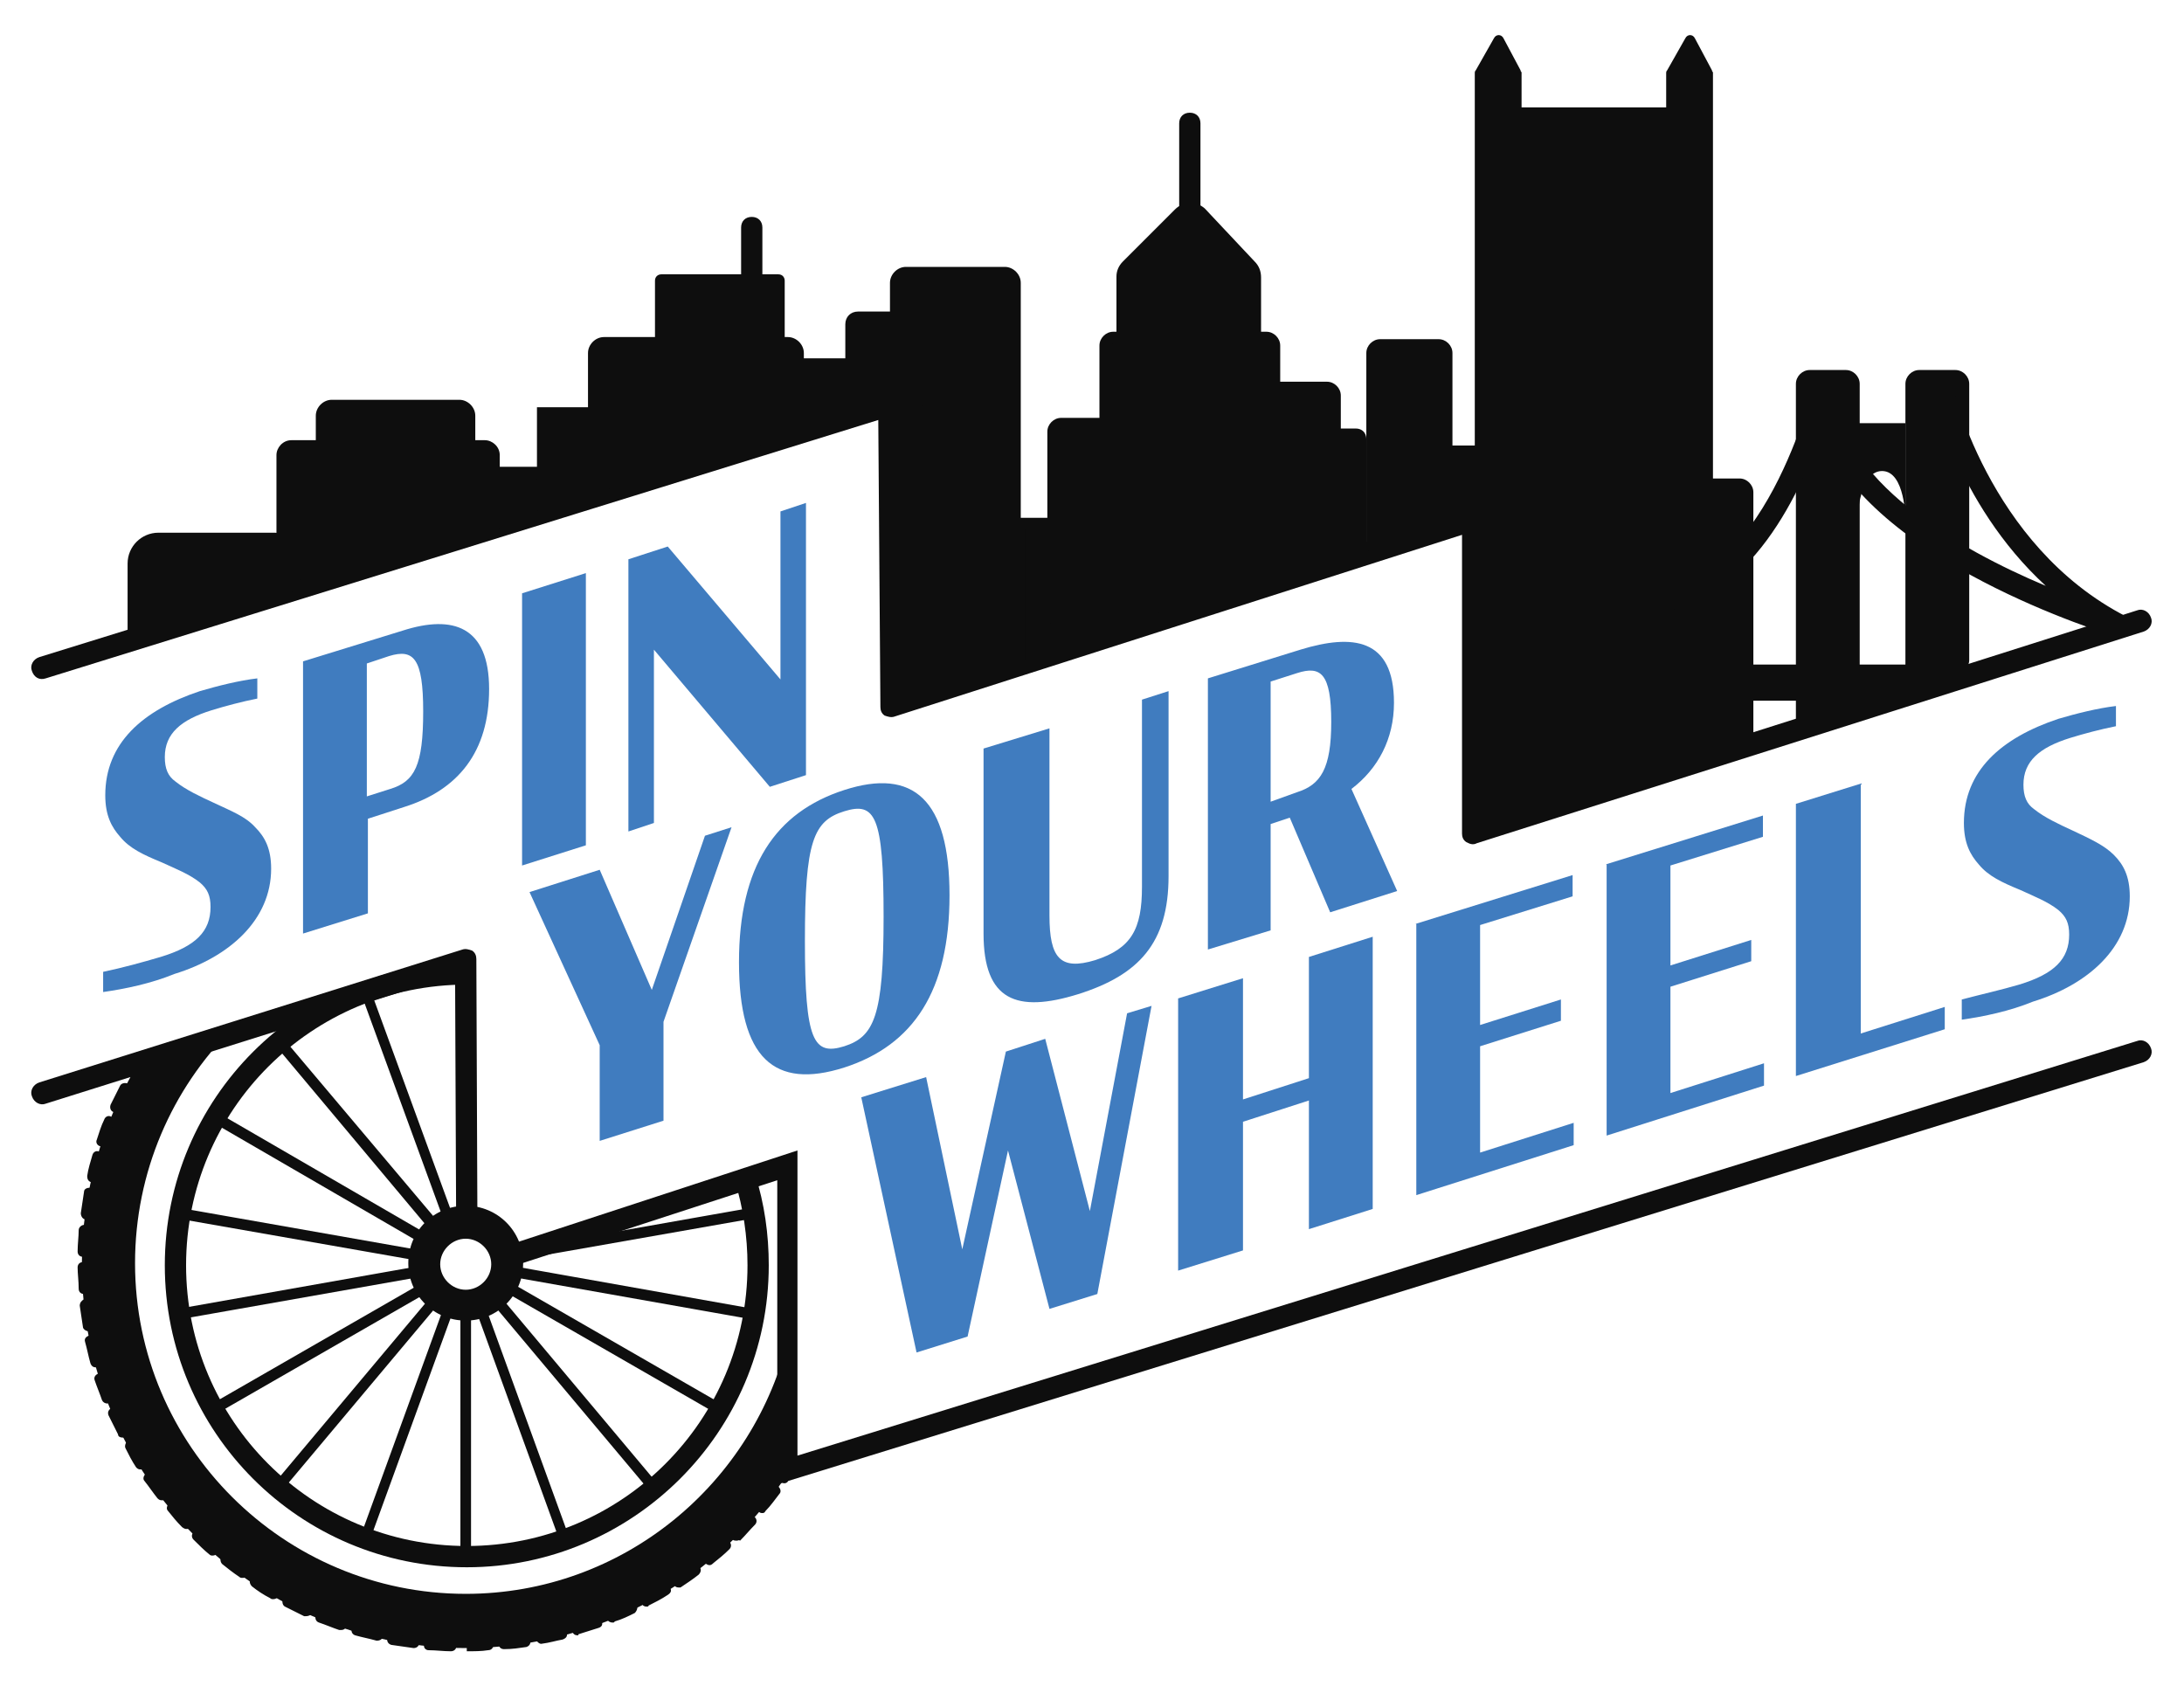 <?xml version="1.0" encoding="utf-8"?>
<!-- Generator: Adobe Illustrator 24.0.1, SVG Export Plug-In . SVG Version: 6.00 Build 0)  -->
<svg version="1.1" id="Layer_1" xmlns="http://www.w3.org/2000/svg" xmlns:xlink="http://www.w3.org/1999/xlink" x="0px" y="0px"
	 viewBox="0 0 205.4 159.9" style="enable-background:new 0 0 205.4 159.9;" xml:space="preserve">
<style type="text/css">
	.st0{fill:#407CBF;}
	.st1{fill:#0E0E0E;stroke:#000000;stroke-width:2;stroke-miterlimit:10;}
	.st2{fill:#0E0E0E;}
</style>
<g>
	<path class="st0" d="M9.7,93.3v-1.9c1.9-0.4,3.7-0.9,5.4-1.4c3.3-1,4.7-2.4,4.7-4.7c0-1.1-0.3-1.7-1-2.3c-1-0.8-2.3-1.3-3.6-1.9
		c-1.7-0.7-3-1.3-3.9-2.4c-0.8-0.9-1.4-2-1.4-3.9c0-4.9,3.5-8,8.9-9.8c1.7-0.5,3.7-1,5.4-1.2v1.9c-1.5,0.3-3,0.7-4.3,1.1
		c-2.9,0.9-4.4,2.2-4.4,4.4c0,1.1,0.3,1.8,1,2.3c1,0.8,2.3,1.4,3.6,2c1.7,0.8,3,1.3,3.9,2.3c0.9,0.9,1.5,2,1.5,3.9
		c0,4.8-3.9,8.3-9.1,9.9C14.2,92.5,11.8,93,9.7,93.3z"/>
	<path class="st0" d="M28.5,62.2l9.4-2.9c4.7-1.5,8.1-0.4,8.1,5.5c0,5.9-2.9,9.5-8,11.1L34.6,77v8.9l-6.1,1.9V62.2z M36.7,74.2
		c2.3-0.7,3.1-2.2,3.1-7.3c0-5-0.9-5.9-3.2-5.2l-2.1,0.7v12.5L36.7,74.2z"/>
	<path class="st0" d="M49.1,55.8l6-1.9v25.6l-6,1.9V55.8z"/>
	<path class="st0" d="M61.5,61.1v16.3l-2.4,0.8V52.6l3.7-1.2l10.6,12.5V48.1l2.4-0.8v25.6L72.4,74L61.5,61.1z"/>
</g>
<g>
	<path class="st0" d="M56.4,98.3l-6.6-14.4l6.6-2.1l4.9,11.3l5-14.5l2.5-0.8l-6.4,18.3v9.3l-6,1.9V98.3z"/>
	<path class="st0" d="M69.5,90.5c0-9,3.4-14.1,9.9-16.2c6.5-2.1,9.9,0.9,9.9,9.9c0,9-3.4,14.1-9.9,16.2
		C72.8,102.5,69.5,99.5,69.5,90.5z M83.1,86.2c0-9.5-0.8-10.8-3.7-9.9c-2.9,0.9-3.7,2.8-3.7,12.2c0,9.4,0.8,10.8,3.7,9.9
		C82.2,97.5,83.1,95.6,83.1,86.2z"/>
	<path class="st0" d="M92.5,87.8V70.4l6.2-1.9v17.6c0,4,1,5.2,4.3,4.2c3.4-1.1,4.4-2.9,4.4-6.9V65.8l2.5-0.8v17.4
		c0,6.3-2.8,9.3-8.5,11.1C95.6,95.3,92.5,94.1,92.5,87.8z"/>
	<path class="st0" d="M121.3,76.9l-1.8,0.6v10l-5.9,1.8V63.8l8.7-2.7c4.9-1.5,8.8-1.1,8.8,5c0,3.4-1.5,6.2-4,8.1l4.3,9.6l-6.3,2
		L121.3,76.9z M122,74.5c2.2-0.7,3.2-2.2,3.2-6.6c0-4.6-1-5.3-3.2-4.6l-2.5,0.8v11.3L122,74.5z"/>
</g>
<g>
	<path class="st0" d="M94.8,108.2L91,125.7l-4.8,1.5L81,103.2l6.1-1.9l3.4,16.2l4.1-18.6l3.7-1.2l4.2,16.2l3.5-18.6l2.3-0.7
		l-5.1,27.1l-4.5,1.4L94.8,108.2z"/>
	<path class="st0" d="M123.1,103.5l-6.2,2v12.1l-6.1,1.9V93.9l6.1-1.9v11.4l6.2-2V90l6-1.9v25.6l-6,1.9V103.5z"/>
	<path class="st0" d="M133.1,86.9l14.8-4.6v2l-8.7,2.7v9.4l7.6-2.4v2l-7.6,2.4v10l8.8-2.8v2.1l-14.8,4.7V86.9z"/>
	<path class="st0" d="M151,81.3l14.8-4.6v2l-8.7,2.7v9.4l7.6-2.4v2l-7.6,2.4v10l8.8-2.8v2.1l-14.8,4.7V81.3z"/>
	<path class="st0" d="M168.9,75.6l6.1-1.9v23.5l7.9-2.5v2.1l-14,4.4V75.6z"/>
	<path class="st0" d="M184.5,95.9V94c1.9-0.5,3.7-0.9,5.4-1.4c3.3-1,4.7-2.4,4.7-4.7c0-1.1-0.3-1.7-1-2.3c-1-0.8-2.3-1.3-3.6-1.9
		c-1.7-0.7-3-1.3-3.9-2.4c-0.8-0.9-1.4-2-1.4-3.9c0-4.9,3.5-8,8.9-9.8c1.7-0.5,3.7-1,5.4-1.2v1.9c-1.5,0.3-3,0.7-4.3,1.1
		c-2.9,0.9-4.4,2.2-4.4,4.4c0,1.1,0.3,1.8,1,2.3c1,0.8,2.3,1.4,3.6,2c1.7,0.8,3,1.4,3.9,2.3c0.9,0.9,1.5,2,1.5,3.9
		c0,4.8-3.9,8.3-9.1,9.9C189,95.1,186.6,95.6,184.5,95.9z"/>
</g>
<g>
	<g>
		<g>
			<path class="st1" d="M154.3,51.4"/>
		</g>
	</g>
	<g>
		<g>
			<path class="st2" d="M138.5,79.4c-0.2,0-0.4-0.1-0.6-0.2c-0.3-0.2-0.4-0.5-0.4-0.8V50.3L84.1,67.4c-0.3,0.1-0.6,0-0.9-0.1
				c-0.3-0.2-0.4-0.5-0.4-0.8l-0.2-27L4.3,63.8C3.7,64,3.2,63.7,3,63.1c-0.2-0.5,0.1-1.1,0.7-1.3l79.7-24.7c0.3-0.1,0.6,0,0.9,0.1
				s0.4,0.5,0.4,0.8l0.2,27l53.4-17.2c0.3-0.1,0.6,0,0.9,0.1c0.3,0.2,0.4,0.5,0.4,0.8v28.2l61.4-19.5c0.5-0.2,1.1,0.1,1.3,0.7
				c0.2,0.5-0.1,1.1-0.7,1.3l-62.7,19.9C138.7,79.4,138.6,79.4,138.5,79.4z"/>
		</g>
	</g>
	<g>
		<g>
			<path class="st2" d="M25.8,56l-10.9,3c-1.3,0-2.4,1.9-2.4,0.6V53c0-1.3,1.1-2.4,2.4-2.4h10.9c1.3,0,2.4,1.1,2.4,2.4v0.6
				C28.2,54.9,27.1,56,25.8,56z"/>
		</g>
		<g>
			<path class="st2" d="M12.7,60.6c-0.1,0-0.2,0-0.3-0.1C12,60.3,12,59.8,12,59.6V53c0-1.6,1.3-2.9,2.9-2.9h10.9
				c1.6,0,2.9,1.3,2.9,2.9v0.6c0,1.6-1.3,2.9-2.8,2.9l-11,3c-0.4,0-0.9,0.3-1.3,0.6C13.3,60.4,13,60.6,12.7,60.6z M14.9,51.1
				c-1,0-1.9,0.9-1.9,1.9v6.3c0,0,0,0,0,0c0.5-0.3,1.1-0.8,1.8-0.8l11-3c1,0,1.9-0.9,1.9-1.9V53c0-1-0.9-1.9-1.9-1.9H14.9z"/>
		</g>
	</g>
	<g>
		<g>
			<path class="st2" d="M45.5,50.2l-18.2,5c-0.5,0-0.9-0.4-0.9-0.9V42.8c0-0.5,0.4-0.9,0.9-0.9h18.2c0.5,0,0.9,0.4,0.9,0.9v6.6
				C46.4,49.9,46,50.2,45.5,50.2z"/>
		</g>
		<g>
			<path class="st2" d="M27.4,55.7L27.4,55.7c-0.8,0-1.4-0.6-1.4-1.4V42.8c0-0.7,0.6-1.4,1.4-1.4h18.2c0.7,0,1.4,0.6,1.4,1.4v6.6
				c0,0.7-0.6,1.3-1.3,1.4L27.4,55.7z M27.3,42.5c-0.2,0-0.4,0.2-0.4,0.4v11.6c0,0.2,0.1,0.3,0.3,0.3l18.3-5c0.2,0,0.4-0.2,0.4-0.4
				v-6.6c0-0.2-0.2-0.4-0.4-0.4H27.3z"/>
		</g>
	</g>
	<g>
		<g>
			<path class="st2" d="M43.2,42.8h-12c-0.5,0-1-0.4-1-1v-2.7c0-0.5,0.4-1,1-1h12c0.5,0,1,0.4,1,1v2.7
				C44.1,42.3,43.7,42.8,43.2,42.8z"/>
		</g>
		<g>
			<path class="st2" d="M43.2,43.3h-12c-0.8,0-1.5-0.7-1.5-1.5v-2.7c0-0.8,0.7-1.5,1.5-1.5h12c0.8,0,1.5,0.7,1.5,1.5v2.7
				C44.6,42.6,44,43.3,43.2,43.3z M31.2,38.6c-0.3,0-0.5,0.2-0.5,0.5v2.7c0,0.3,0.2,0.5,0.5,0.5h12c0.3,0,0.5-0.2,0.5-0.5v-2.7
				c0-0.3-0.2-0.5-0.5-0.5H31.2z"/>
		</g>
	</g>
	<g>
		<g>
			<polygon class="st2" points="55.2,46.6 45,48.6 45,44.4 55.2,44.4 			"/>
		</g>
		<g>
			<path class="st2" d="M44.5,49.2v-5.3h11.2V47L44.5,49.2z M45.5,44.9V48l9.2-1.8v-1.3H45.5z M55.2,46.6L55.2,46.6L55.2,46.6z"/>
		</g>
	</g>
	<g>
		<g>
			<path class="st2" d="M74.1,41.5l-17.3,5c-0.5,0-1-0.4-1-1V33.2c0-0.5,0.4-1,1-1h17.3c0.5,0,1,0.4,1,1v7.3
				C75.1,41.1,74.7,41.5,74.1,41.5z"/>
		</g>
		<g>
			<path class="st2" d="M56.9,47L56.9,47c-0.9,0-1.6-0.7-1.6-1.5V33.2c0-0.8,0.7-1.5,1.5-1.5h17.3c0.8,0,1.5,0.7,1.5,1.5v7.3
				c0,0.8-0.6,1.4-1.4,1.5L56.9,47z M56.9,32.8c-0.3,0-0.5,0.2-0.5,0.5v12.3c0,0.2,0.2,0.5,0.4,0.5l17.3-5c0.3,0,0.5-0.2,0.5-0.5
				v-7.3c0-0.3-0.2-0.5-0.5-0.5H56.9z"/>
		</g>
	</g>
	<g>
		<g>
			<path class="st2" d="M73.2,32h-11c-0.1,0-0.1-0.1-0.1-0.1v-5.5c0-0.1,0.1-0.1,0.1-0.1h11c0.1,0,0.1,0.1,0.1,0.1v5.5
				C73.3,32,73.3,32,73.2,32z"/>
		</g>
		<g>
			<path class="st2" d="M73.2,32.5h-11c-0.4,0-0.6-0.3-0.6-0.6v-5.5c0-0.4,0.3-0.6,0.6-0.6h11c0.4,0,0.6,0.3,0.6,0.6v5.5
				C73.8,32.2,73.6,32.5,73.2,32.5z M62.6,31.5h10.3v-4.8H62.6V31.5z"/>
		</g>
	</g>
	<g>
		<g>
			<path class="st2" d="M70.7,27.5c-0.6,0-1-0.4-1-1v-5.1c0-0.6,0.4-1,1-1s1,0.4,1,1v5.1C71.7,27.1,71.2,27.5,70.7,27.5z"/>
		</g>
	</g>
	<g>
		<g>
			<rect x="51" y="38.9" class="st2" width="6.6" height="5.8"/>
		</g>
		<g>
			<path class="st2" d="M58.1,45.1h-7.6v-6.8h7.6V45.1z M51.5,44.1h5.6v-4.8h-5.6V44.1z"/>
		</g>
	</g>
	<g>
		<g>
			<path class="st2" d="M94.8,61.5L85.5,65c-0.6,0.2-1.3-0.2-1.3-0.9V26.6c0-0.5,0.4-1,1-1h9.3c0.5,0,1,0.4,1,1v34
				C95.4,61,95.2,61.3,94.8,61.5z"/>
		</g>
		<g>
			<path class="st2" d="M85.1,65.5c-0.3,0-0.6-0.1-0.8-0.3c-0.4-0.3-0.6-0.7-0.6-1.2V26.6c0-0.8,0.7-1.5,1.5-1.5h9.3
				c0.8,0,1.5,0.7,1.5,1.5v34c0,0.6-0.4,1.2-0.9,1.4l-9.3,3.5C85.5,65.5,85.3,65.5,85.1,65.5z M85.1,26.1c-0.3,0-0.5,0.2-0.5,0.5
				v37.5c0,0.2,0.1,0.3,0.2,0.4c0.1,0.1,0.3,0.1,0.4,0.1l9.3-3.5c0.2-0.1,0.3-0.2,0.3-0.4v-34c0-0.3-0.2-0.5-0.5-0.5H85.1z"/>
		</g>
	</g>
	<g>
		<g>
			<rect x="75.3" y="34.2" class="st2" width="6.4" height="4.9"/>
		</g>
		<g>
			<path class="st2" d="M82.3,39.6h-7.4v-5.9h7.4V39.6z M75.8,38.6h5.4v-3.9h-5.4V38.6z"/>
		</g>
	</g>
	<g>
		<g>
			<path class="st2" d="M86.6,38.7h-5.9c-0.4,0-0.7-0.3-0.7-0.7v-7.5c0-0.4,0.3-0.7,0.7-0.7h5.9c0.4,0,0.7,0.3,0.7,0.7V38
				C87.3,38.4,87,38.7,86.6,38.7z"/>
		</g>
		<g>
			<path class="st2" d="M86.6,39.2h-5.9c-0.7,0-1.2-0.5-1.2-1.2v-7.5c0-0.7,0.5-1.2,1.2-1.2h5.9c0.7,0,1.2,0.5,1.2,1.2V38
				C87.8,38.6,87.2,39.2,86.6,39.2z M80.7,30.3c-0.1,0-0.2,0.1-0.2,0.2V38c0,0.1,0.1,0.2,0.2,0.2h5.9c0.1,0,0.2-0.1,0.2-0.2v-7.5
				c0-0.1-0.1-0.2-0.2-0.2H80.7z"/>
		</g>
	</g>
	<g>
		<g>
			<polygon class="st2" points="105.2,58.6 95.9,62.8 95.9,49.2 105.2,49.2 			"/>
		</g>
		<g>
			<path class="st2" d="M95.4,63.6V48.7h10.3v10.2L95.4,63.6z M96.4,49.7V62l8.3-3.7v-8.6H96.4z M105.2,58.6L105.2,58.6L105.2,58.6z
				"/>
		</g>
	</g>
	<g>
		<g>
			<path class="st2" d="M119.3,54.3l-14.4,4c-0.5,0.1-1-0.2-1-0.7v-25c0-0.4,0.3-0.8,0.8-0.8h14.4c0.4,0,0.8,0.3,0.8,0.8v21
				C119.9,53.9,119.7,54.2,119.3,54.3z"/>
		</g>
		<g>
			<path class="st2" d="M104.7,58.8c-0.3,0-0.5-0.1-0.8-0.3c-0.3-0.2-0.5-0.6-0.5-1v-25c0-0.7,0.6-1.3,1.3-1.3h14.4
				c0.7,0,1.3,0.6,1.3,1.3v21c0,0.6-0.4,1.1-0.9,1.2l-14.4,4C104.9,58.8,104.8,58.8,104.7,58.8z M104.7,32.3c-0.1,0-0.3,0.1-0.3,0.3
				v25c0,0.1,0.1,0.2,0.1,0.2c0,0,0.1,0.1,0.2,0l14.4-4c0.1,0,0.2-0.1,0.2-0.3v-21c0-0.1-0.1-0.3-0.3-0.3H104.7z"/>
		</g>
	</g>
	<g>
		<g>
			<path class="st2" d="M116.7,36.5h-9.7c-0.8,0-1.5-0.7-1.5-1.5V26c0-0.4,0.2-0.8,0.4-1.1L111,20c0.6-0.6,1.5-0.6,2.1,0l4.7,5
				c0.3,0.3,0.5,0.7,0.5,1.1V35C118.2,35.8,117.6,36.5,116.7,36.5z"/>
		</g>
		<g>
			<path class="st2" d="M116.7,37h-9.7c-1.1,0-2-0.9-2-2V26c0-0.5,0.2-1,0.6-1.4l4.9-4.9c0.8-0.8,2-0.8,2.8-0.1l4.7,5
				c0.4,0.4,0.6,0.9,0.6,1.5V35C118.7,36.1,117.8,37,116.7,37z M112,20.1c-0.3,0-0.5,0.1-0.7,0.3l-4.9,4.9c-0.2,0.2-0.3,0.4-0.3,0.7
				V35c0,0.6,0.5,1,1,1h9.7c0.6,0,1-0.5,1-1v-8.9c0-0.3-0.1-0.6-0.3-0.7l-4.7-5C112.5,20.2,112.3,20.1,112,20.1z"/>
		</g>
	</g>
	<g>
		<g>
			<path class="st2" d="M104.8,58.6h-5c-0.5,0-0.8-0.4-0.8-0.8V40.6c0-0.5,0.4-0.8,0.8-0.8h5c0.5,0,0.8,0.4,0.8,0.8v17.2
				C105.6,58.2,105.3,58.6,104.8,58.6z"/>
		</g>
		<g>
			<path class="st2" d="M104.8,59.1h-5c-0.7,0-1.3-0.6-1.3-1.3V40.6c0-0.7,0.6-1.3,1.3-1.3h5c0.7,0,1.3,0.6,1.3,1.3v17.2
				C106.1,58.5,105.5,59.1,104.8,59.1z M99.8,40.3c-0.2,0-0.3,0.1-0.3,0.3v17.2c0,0.2,0.1,0.3,0.3,0.3h5c0.2,0,0.3-0.1,0.3-0.3V40.6
				c0-0.2-0.1-0.3-0.3-0.3H99.8z"/>
		</g>
	</g>
	<g>
		<g>
			<path class="st2" d="M111.9,27.8c-0.6,0-1-0.4-1-1V11.6c0-0.6,0.4-1,1-1s1,0.4,1,1v15.3C112.9,27.4,112.5,27.8,111.9,27.8z"/>
		</g>
	</g>
	<g>
		<g>
			<path class="st2" d="M142.4,77.2h-3.2c-0.3,0-0.5-0.2-0.5-0.5V6.9c0-0.1,0-0.2,0.1-0.3l1.7-3c0.2-0.4,0.7-0.4,0.9,0l1.6,3
				c0,0.1,0.1,0.2,0.1,0.2v69.7C142.9,76.9,142.7,77.2,142.4,77.2z"/>
		</g>
	</g>
	<g>
		<g>
			<path class="st2" d="M160.4,72.2h-3.2c-0.3,0-0.5-0.2-0.5-0.5V6.9c0-0.1,0-0.2,0.1-0.3l1.7-3c0.2-0.4,0.7-0.4,0.9,0l1.6,3
				c0,0.1,0.1,0.2,0.1,0.2v64.7C160.9,71.9,160.7,72.2,160.4,72.2z"/>
		</g>
	</g>
	<g>
		<g>
			<path class="st2" d="M125.1,52.8l-5,1.3c-0.8,0.2-1.6-0.4-1.6-1.3V37.2c0-0.7,0.6-1.3,1.3-1.3h5c0.7,0,1.3,0.6,1.3,1.3v14.4
				C126.1,52.2,125.7,52.7,125.1,52.8z"/>
		</g>
	</g>
	<g>
		<g>
			<path class="st2" d="M127.5,52.1H125c-0.6,0-1-0.4-1-1v-9.8c0-0.6,0.4-1,1-1h2.5c0.6,0,1,0.4,1,1V51
				C128.5,51.6,128.1,52.1,127.5,52.1z"/>
		</g>
	</g>
	<g>
		<g>
			<polygon class="st2" points="157.1,72.2 142.8,76.1 142.8,10.1 157.1,10.1 			"/>
		</g>
	</g>
	<g>
		<g>
			<path class="st2" d="M135.3,50.1l-5.5,2.3c-0.7,0-1.3-0.6-1.3-1.3V33.2c0-0.7,0.6-1.3,1.3-1.3h5.5c0.7,0,1.3,0.6,1.3,1.3v15.6
				C136.6,49.5,136,50.1,135.3,50.1z"/>
		</g>
	</g>
	<g>
		<g>
			<rect x="135.5" y="41.9" class="st2" width="5.2" height="7"/>
		</g>
	</g>
	<g>
		<g>
			<path class="st2" d="M173.6,68h-3.4c-0.7,0-1.3,0.9-1.3,0.2V36.1c0-0.7,0.6-1.3,1.3-1.3h3.4c0.7,0,1.3,0.6,1.3,1.3v30.6
				C174.9,67.4,174.3,68,173.6,68z"/>
		</g>
	</g>
	<g>
		<g>
			<path class="st2" d="M184.3,63.3l-3.4,1.1c-0.8,0.3-1.7,1.7-1.7,0.8V36.1c0-0.7,0.6-1.3,1.3-1.3h3.4c0.7,0,1.3,0.6,1.3,1.3v26
				C185.2,62.6,184.8,63.1,184.3,63.3z"/>
		</g>
	</g>
	<g>
		<g>
			<path class="st2" d="M174.7,48.6c0,0,0.2-4.3,2.3-4.3c2.2,0,2.2,4.6,2.2,4.6v-9.1h-4.8v8.5"/>
		</g>
	</g>
	<g>
		<g>
			<path class="st2" d="M199.4,59.9c-0.1,0-0.2,0-0.3,0c-1-0.3-23.3-7.1-27.8-19.3c-2.1,6.2-7.3,17.1-17,17.1v-2
				c11.7,0,16.2-19.4,16.3-19.6c0.1-0.5,0.6-0.8,1.1-0.8c0.5,0.1,0.9,0.5,0.9,1c0,8.8,11.7,15.4,19.8,18.8
				c-8.5-7.8-10.8-18.5-10.9-19l2-0.4c0,0.2,3.4,15.6,16.5,22.3c0.5,0.2,0.7,0.8,0.5,1.3C200.2,59.6,199.8,59.9,199.4,59.9z"/>
		</g>
	</g>
	<g>
		<g>
			<rect x="158.3" y="62.5" class="st2" width="22.6" height="3.4"/>
		</g>
	</g>
	<g>
		<g>
			<path class="st2" d="M163.6,71.1h-4c-0.7,0-1.3-0.6-1.3-1.3V46.3c0-0.7,0.6-1.3,1.3-1.3h4c0.7,0,1.3,0.6,1.3,1.3v23.5
				C164.9,70.5,164.3,71.1,163.6,71.1z"/>
		</g>
	</g>
</g>
<g>
	<g>
		<g>
			<path class="st2" d="M73.1,139.6V111l-25.2,8.2c-0.5,0.2-1.1-0.1-1.3-0.6c-0.2-0.5,0.1-1.1,0.6-1.3l27.8-9.1v28.7L201,97.9
				c0.5-0.2,1.1,0.1,1.3,0.7c0.2,0.5-0.1,1.1-0.7,1.3L73.1,139.6z"/>
		</g>
	</g>
	<g>
		<g>
			<path class="st2" d="M43.9,116.1c-0.5,0-1-0.4-1-1l-0.1-23.4L4.3,103.8c-0.5,0.2-1.1-0.1-1.3-0.7c-0.2-0.5,0.1-1.1,0.7-1.3
				l39.8-12.5c0.3-0.1,0.6,0,0.9,0.1c0.3,0.2,0.4,0.5,0.4,0.8l0.1,24.8C44.9,115.7,44.5,116.1,43.9,116.1
				C43.9,116.1,43.9,116.1,43.9,116.1z"/>
		</g>
	</g>
	<g>
		<g>
			<g>
				<path class="st2" d="M74.2,138.4c-6.4,10-17.7,16.6-30.4,16.6c-19.9,0-36.1-16.2-36.1-36.1c0-6.8,1.9-13.2,5.2-18.7l8.9-3.4
					c-5.6,5.6-9.1,13.4-9.1,22c0,17.2,14,31.1,31.1,31.1c14.8,0,27.2-10.4,30.4-24.3"/>
			</g>
		</g>
	</g>
	<g>
		<g>
			<g>
				<path class="st2" d="M43.8,123.7c-2.7,0-4.9-2.2-4.9-4.9s2.2-4.9,4.9-4.9s4.9,2.2,4.9,4.9S46.5,123.7,43.8,123.7z M43.8,116
					c-1.6,0-2.9,1.3-2.9,2.9s1.3,2.9,2.9,2.9s2.9-1.3,2.9-2.9S45.4,116,43.8,116z"/>
			</g>
			<g>
				<path class="st2" d="M43.8,124.2c-3,0-5.4-2.4-5.4-5.4s2.4-5.4,5.4-5.4s5.4,2.4,5.4,5.4S46.8,124.2,43.8,124.2z M43.8,114.5
					c-2.4,0-4.4,2-4.4,4.4s2,4.4,4.4,4.4s4.4-2,4.4-4.4S46.2,114.5,43.8,114.5z M43.8,122.2c-1.9,0-3.4-1.5-3.4-3.4s1.5-3.4,3.4-3.4
					s3.4,1.5,3.4,3.4S45.7,122.2,43.8,122.2z M43.8,116.5c-1.3,0-2.4,1.1-2.4,2.4s1.1,2.4,2.4,2.4s2.4-1.1,2.4-2.4
					S45.1,116.5,43.8,116.5z"/>
			</g>
		</g>
	</g>
	<g>
		<g>
			<path class="st2" d="M48.9,146"/>
		</g>
	</g>
	<g>
		<g>
			<path class="st2" d="M43.9,147.4c-15.7,0-28.4-12.7-28.4-28.4s12.7-28.4,28.4-28.4v2c-14.6,0-26.4,11.8-26.4,26.4
				c0,14.6,11.8,26.4,26.4,26.4c14.6,0,26.4-11.8,26.4-26.4c0-2.7-0.4-5.4-1.2-8l1.9-0.6c0.9,2.8,1.3,5.7,1.3,8.6
				C72.3,134.7,59.5,147.4,43.9,147.4z"/>
		</g>
	</g>
	<g>
		<g>
			<path class="st2" d="M47.5,118.7c-0.2,0-0.4-0.2-0.5-0.4c0-0.3,0.1-0.5,0.4-0.6l23.2-4.1c0.3-0.1,0.5,0.1,0.6,0.4
				c0,0.3-0.1,0.5-0.4,0.6L47.5,118.7C47.6,118.7,47.6,118.7,47.5,118.7z"/>
		</g>
	</g>
	<g>
		<g>
			<path class="st2" d="M16.8,124.1c-0.2,0-0.4-0.2-0.5-0.4c0-0.3,0.1-0.5,0.4-0.6l23.7-4.2c0.3-0.1,0.5,0.1,0.6,0.4
				c0,0.3-0.1,0.5-0.4,0.6L16.8,124.1C16.8,124.1,16.8,124.1,16.8,124.1z"/>
		</g>
	</g>
	<g>
		<g>
			<path class="st2" d="M20,133c-0.2,0-0.3-0.1-0.4-0.2c-0.1-0.2-0.1-0.5,0.2-0.7l20-11.5c0.2-0.1,0.5-0.1,0.7,0.2
				c0.1,0.2,0.1,0.5-0.2,0.7l-20,11.5C20.2,133,20.1,133,20,133z"/>
		</g>
	</g>
	<g>
		<g>
			<path class="st2" d="M26.2,140.3c-0.1,0-0.2,0-0.3-0.1c-0.2-0.2-0.2-0.5-0.1-0.7l15.1-18c0.2-0.2,0.5-0.2,0.7-0.1
				c0.2,0.2,0.2,0.5,0.1,0.7l-15.1,18C26.4,140.3,26.3,140.3,26.2,140.3z"/>
		</g>
	</g>
	<g>
		<g>
			<path class="st2" d="M34.4,145.1c-0.1,0-0.1,0-0.2,0c-0.3-0.1-0.4-0.4-0.3-0.6l8-22c0.1-0.3,0.4-0.4,0.6-0.3
				c0.3,0.1,0.4,0.4,0.3,0.6l-8,22C34.8,145,34.6,145.1,34.4,145.1z"/>
		</g>
	</g>
	<g>
		<g>
			<path class="st2" d="M43.8,115c-0.3,0-0.5-0.2-0.5-0.5V91.4c0-0.3,0.2-0.5,0.5-0.5s0.5,0.2,0.5,0.5v23.1
				C44.3,114.8,44.1,115,43.8,115z"/>
		</g>
	</g>
	<g>
		<g>
			<path class="st2" d="M43.8,146.7c-0.3,0-0.5-0.2-0.5-0.5v-23.1c0-0.3,0.2-0.5,0.5-0.5s0.5,0.2,0.5,0.5v23.1
				C44.3,146.5,44.1,146.7,43.8,146.7z"/>
		</g>
	</g>
	<g>
		<g>
			<path class="st2" d="M42.4,115.5c-0.2,0-0.4-0.1-0.5-0.3l-8-21.9c-0.1-0.3,0-0.5,0.3-0.6c0.3-0.1,0.5,0,0.6,0.3l8,21.9
				c0.1,0.3,0,0.5-0.3,0.6C42.5,115.5,42.4,115.5,42.4,115.5z"/>
		</g>
	</g>
	<g>
		<g>
			<path class="st2" d="M53.1,145.1c-0.2,0-0.4-0.1-0.5-0.3l-8.1-22.3c-0.1-0.3,0-0.5,0.3-0.6c0.3-0.1,0.5,0,0.6,0.3l8.1,22.3
				c0.1,0.3,0,0.5-0.3,0.6C53.3,145.1,53.2,145.1,53.1,145.1z"/>
		</g>
	</g>
	<g>
		<g>
			<path class="st2" d="M41.2,116.3c-0.1,0-0.3-0.1-0.4-0.2L25.8,98.2c-0.2-0.2-0.1-0.5,0.1-0.7c0.2-0.2,0.5-0.1,0.7,0.1l15.1,17.9
				c0.2,0.2,0.1,0.5-0.1,0.7C41.4,116.2,41.3,116.3,41.2,116.3z"/>
		</g>
	</g>
	<g>
		<g>
			<path class="st2" d="M61.4,140.3c-0.1,0-0.3-0.1-0.4-0.2l-15.1-18c-0.2-0.2-0.1-0.5,0.1-0.7c0.2-0.2,0.5-0.2,0.7,0.1l15.1,18
				c0.2,0.2,0.1,0.5-0.1,0.7C61.6,140.3,61.5,140.3,61.4,140.3z"/>
		</g>
	</g>
	<g>
		<g>
			<path class="st2" d="M40.1,117.2c-0.1,0-0.2,0-0.2-0.1l-20-11.6c-0.2-0.1-0.3-0.4-0.2-0.7c0.1-0.2,0.4-0.3,0.7-0.2l20,11.6
				c0.2,0.1,0.3,0.4,0.2,0.7C40.4,117.1,40.2,117.2,40.1,117.2z"/>
		</g>
	</g>
	<g>
		<g>
			<path class="st2" d="M67.5,133c-0.1,0-0.2,0-0.2-0.1l-20.5-11.8c-0.2-0.1-0.3-0.4-0.2-0.7s0.4-0.3,0.7-0.2l20.5,11.8
				c0.2,0.1,0.3,0.4,0.2,0.7C67.8,132.9,67.7,133,67.5,133z"/>
		</g>
	</g>
	<g>
		<g>
			<path class="st2" d="M39.5,118.6C39.5,118.6,39.4,118.6,39.5,118.6l-22.8-4c-0.3,0-0.5-0.3-0.4-0.6c0-0.3,0.3-0.5,0.6-0.4l22.7,4
				c0.3,0,0.5,0.3,0.4,0.6C39.9,118.4,39.7,118.6,39.5,118.6z"/>
		</g>
	</g>
	<g>
		<g>
			<path class="st2" d="M70.8,124.1C70.7,124.1,70.7,124.1,70.8,124.1l-22.6-4c-0.3,0-0.5-0.3-0.4-0.6c0-0.3,0.3-0.5,0.6-0.4l22.5,4
				c0.3,0,0.5,0.3,0.4,0.6C71.2,123.9,71,124.1,70.8,124.1z"/>
		</g>
	</g>
	<g>
		<g>
			<g>
				<path class="st2" d="M73.8,139.5c-0.1,0-0.2,0-0.3-0.1c-0.2-0.2-0.3-0.5-0.1-0.7c0.2-0.3,0.4-0.5,0.5-0.8
					c0.1-0.2,0.5-0.3,0.7-0.1c0.2,0.1,0.3,0.5,0.1,0.7c-0.2,0.3-0.4,0.6-0.6,0.8C74.1,139.4,73.9,139.5,73.8,139.5z"/>
			</g>
		</g>
		<g>
			<g>
				<path class="st2" d="M43.9,155.3l0-1c0.7,0,1.3,0,2-0.1c0.3,0,0.5,0.2,0.5,0.5c0,0.3-0.2,0.5-0.5,0.5
					C45.3,155.3,44.6,155.3,43.9,155.3z M42.4,155.3C42.4,155.3,42.4,155.3,42.4,155.3c-0.7,0-1.4-0.1-2.1-0.1
					c-0.3,0-0.5-0.3-0.4-0.5c0-0.3,0.3-0.5,0.5-0.4c0.7,0.1,1.3,0.1,2,0.1c0.3,0,0.5,0.2,0.5,0.5C42.9,155.1,42.7,155.3,42.4,155.3z
					 M47.4,155.1c-0.3,0-0.5-0.2-0.5-0.5c0-0.3,0.2-0.5,0.4-0.5c0.7-0.1,1.3-0.1,2-0.2c0.3,0,0.5,0.1,0.6,0.4c0,0.3-0.1,0.5-0.4,0.6
					C48.8,155,48.2,155.1,47.4,155.1C47.5,155.1,47.5,155.1,47.4,155.1z M38.9,155C38.9,155,38.9,155,38.9,155
					c-0.7-0.1-1.4-0.2-2.1-0.3c-0.3-0.1-0.4-0.3-0.4-0.6c0.1-0.3,0.3-0.5,0.6-0.4c0.6,0.1,1.3,0.2,2,0.3c0.3,0,0.5,0.3,0.4,0.6
					C39.4,154.8,39.2,155,38.9,155z M50.9,154.6c-0.2,0-0.4-0.2-0.5-0.4c-0.1-0.3,0.1-0.5,0.4-0.6c0.6-0.1,1.3-0.3,1.9-0.4
					c0.3-0.1,0.5,0.1,0.6,0.4s-0.1,0.5-0.4,0.6C52.3,154.3,51.7,154.5,50.9,154.6C51,154.6,50.9,154.6,50.9,154.6z M35.5,154.3
					c0,0-0.1,0-0.1,0c-0.7-0.2-1.3-0.3-2-0.5c-0.3-0.1-0.4-0.4-0.3-0.6c0.1-0.3,0.4-0.4,0.6-0.3c0.6,0.2,1.3,0.4,1.9,0.5
					c0.3,0.1,0.4,0.3,0.4,0.6C35.9,154.2,35.7,154.3,35.5,154.3z M54.3,153.8c-0.2,0-0.4-0.1-0.5-0.4c-0.1-0.3,0.1-0.5,0.3-0.6
					c0.6-0.2,1.3-0.4,1.9-0.6c0.3-0.1,0.5,0,0.6,0.3c0.1,0.3,0,0.5-0.3,0.6c-0.6,0.2-1.3,0.4-1.9,0.6
					C54.4,153.8,54.4,153.8,54.3,153.8z M32.1,153.3c-0.1,0-0.1,0-0.2,0c-0.6-0.2-1.3-0.5-1.9-0.7c-0.3-0.1-0.4-0.4-0.3-0.7
					s0.4-0.4,0.7-0.3c0.6,0.3,1.2,0.5,1.9,0.7c0.3,0.1,0.4,0.4,0.3,0.6C32.5,153.2,32.3,153.3,32.1,153.3z M57.6,152.6
					c-0.2,0-0.4-0.1-0.5-0.3c-0.1-0.3,0-0.5,0.3-0.7c0.6-0.3,1.2-0.5,1.8-0.8c0.2-0.1,0.5,0,0.7,0.2c0.1,0.2,0,0.5-0.2,0.7
					c-0.6,0.3-1.2,0.6-1.9,0.8C57.8,152.6,57.7,152.6,57.6,152.6z M28.8,152c-0.1,0-0.1,0-0.2,0c-0.6-0.3-1.2-0.6-1.8-0.9
					c-0.2-0.1-0.3-0.4-0.2-0.7s0.4-0.3,0.7-0.2c0.6,0.3,1.2,0.6,1.8,0.9c0.3,0.1,0.4,0.4,0.2,0.7C29.2,151.9,29,152,28.8,152z
					 M60.8,151.1c-0.2,0-0.4-0.1-0.4-0.3c-0.1-0.2,0-0.5,0.2-0.7c0.6-0.3,1.2-0.6,1.7-1c0.2-0.1,0.5-0.1,0.7,0.2s0.1,0.5-0.2,0.7
					c-0.6,0.4-1.2,0.7-1.8,1C61,151.1,60.9,151.1,60.8,151.1z M25.7,150.4c-0.1,0-0.2,0-0.3-0.1c-0.6-0.3-1.2-0.7-1.7-1.1
					c-0.2-0.2-0.3-0.5-0.1-0.7c0.2-0.2,0.5-0.3,0.7-0.1c0.6,0.4,1.1,0.7,1.7,1c0.2,0.1,0.3,0.4,0.2,0.7
					C26.1,150.3,25.9,150.4,25.7,150.4z M63.8,149.3c-0.2,0-0.3-0.1-0.4-0.2c-0.2-0.2-0.1-0.5,0.1-0.7c0.6-0.4,1.1-0.7,1.6-1.1
					c0.2-0.2,0.5-0.1,0.7,0.1c0.2,0.2,0.1,0.5-0.1,0.7c-0.5,0.4-1.1,0.8-1.7,1.2C64,149.3,63.9,149.3,63.8,149.3z M22.8,148.4
					c-0.1,0-0.2,0-0.3-0.1c-0.6-0.4-1.1-0.8-1.6-1.2c-0.2-0.2-0.2-0.5-0.1-0.7c0.2-0.2,0.5-0.2,0.7-0.1c0.5,0.4,1,0.8,1.6,1.2
					c0.2,0.2,0.3,0.5,0.1,0.7C23.1,148.4,22.9,148.4,22.8,148.4z M66.7,147.2c-0.1,0-0.3-0.1-0.4-0.2c-0.2-0.2-0.1-0.5,0.1-0.7
					c0.5-0.4,1-0.8,1.5-1.3c0.2-0.2,0.5-0.2,0.7,0c0.2,0.2,0.2,0.5,0,0.7c-0.5,0.5-1,0.9-1.5,1.3C66.9,147.2,66.8,147.2,66.7,147.2z
					 M20,146.3c-0.1,0-0.2,0-0.3-0.1c-0.5-0.4-1-0.9-1.5-1.4c-0.2-0.2-0.2-0.5,0-0.7c0.2-0.2,0.5-0.2,0.7,0c0.5,0.5,1,0.9,1.4,1.4
					c0.2,0.2,0.2,0.5,0,0.7C20.3,146.2,20.2,146.3,20,146.3z M69.3,144.9c-0.1,0-0.3,0-0.4-0.1c-0.2-0.2-0.2-0.5,0-0.7
					c0.5-0.5,0.9-0.9,1.4-1.4c0.2-0.2,0.5-0.2,0.7,0c0.2,0.2,0.2,0.5,0,0.7c-0.5,0.5-0.9,1-1.4,1.5
					C69.5,144.8,69.4,144.9,69.3,144.9z M17.5,143.8c-0.1,0-0.3-0.1-0.4-0.2c-0.5-0.5-0.9-1-1.3-1.5c-0.2-0.2-0.1-0.5,0.1-0.7
					c0.2-0.2,0.5-0.1,0.7,0.1c0.4,0.5,0.9,1,1.3,1.5c0.2,0.2,0.2,0.5,0,0.7C17.8,143.8,17.6,143.8,17.5,143.8z M71.7,142.3
					c-0.1,0-0.2,0-0.3-0.1c-0.2-0.2-0.2-0.5-0.1-0.7c0.4-0.5,0.8-1,1.2-1.6c0.2-0.2,0.5-0.3,0.7-0.1c0.2,0.2,0.3,0.5,0.1,0.7
					c-0.4,0.5-0.8,1.1-1.3,1.6C71.9,142.3,71.8,142.3,71.7,142.3z M15.2,141.1c-0.2,0-0.3-0.1-0.4-0.2c-0.4-0.5-0.8-1.1-1.2-1.6
					c-0.2-0.2-0.1-0.5,0.1-0.7c0.2-0.2,0.5-0.1,0.7,0.1c0.4,0.5,0.8,1.1,1.2,1.6c0.2,0.2,0.1,0.5-0.1,0.7
					C15.5,141.1,15.3,141.1,15.2,141.1z M13.2,138.2c-0.2,0-0.3-0.1-0.4-0.2c-0.4-0.6-0.7-1.2-1-1.8c-0.1-0.2,0-0.5,0.2-0.7
					c0.2-0.1,0.5,0,0.7,0.2c0.3,0.6,0.7,1.1,1,1.7c0.1,0.2,0.1,0.5-0.2,0.7C13.4,138.2,13.3,138.2,13.2,138.2z M11.5,135.2
					c-0.2,0-0.4-0.1-0.4-0.3c-0.3-0.6-0.6-1.2-0.9-1.8c-0.1-0.3,0-0.5,0.3-0.7c0.3-0.1,0.5,0,0.7,0.3c0.3,0.6,0.5,1.2,0.8,1.8
					c0.1,0.2,0,0.5-0.2,0.7C11.7,135.2,11.6,135.2,11.5,135.2z M10.1,132c-0.2,0-0.4-0.1-0.5-0.3c-0.2-0.6-0.5-1.3-0.7-1.9
					c-0.1-0.3,0.1-0.5,0.3-0.6c0.3-0.1,0.5,0.1,0.6,0.3c0.2,0.6,0.4,1.3,0.7,1.9c0.1,0.3,0,0.5-0.3,0.6
					C10.2,131.9,10.2,132,10.1,132z M9,128.6c-0.2,0-0.4-0.1-0.5-0.4c-0.2-0.7-0.3-1.3-0.5-2c-0.1-0.3,0.1-0.5,0.4-0.6
					c0.3-0.1,0.5,0.1,0.6,0.4c0.1,0.6,0.3,1.3,0.5,1.9c0.1,0.3-0.1,0.5-0.4,0.6C9.1,128.6,9.1,128.6,9,128.6z M8.3,125.2
					c-0.2,0-0.5-0.2-0.5-0.4c-0.1-0.7-0.2-1.3-0.3-2c0-0.3,0.2-0.5,0.4-0.6c0.3,0,0.5,0.2,0.6,0.4c0.1,0.7,0.2,1.3,0.3,2
					C8.8,124.9,8.6,125.1,8.3,125.2C8.3,125.2,8.3,125.2,8.3,125.2z M7.9,121.7c-0.3,0-0.5-0.2-0.5-0.5c0-0.7-0.1-1.4-0.1-2
					c0-0.3,0.2-0.5,0.5-0.5c0.3,0,0.5,0.2,0.5,0.5c0,0.7,0,1.3,0.1,2C8.4,121.4,8.2,121.7,7.9,121.7C7.9,121.7,7.9,121.7,7.9,121.7z
					 M7.8,118.2C7.8,118.2,7.8,118.2,7.8,118.2c-0.3,0-0.5-0.2-0.5-0.5c0-0.7,0.1-1.4,0.1-2c0-0.3,0.3-0.5,0.5-0.5
					c0.3,0,0.5,0.3,0.5,0.5c-0.1,0.7-0.1,1.3-0.1,2C8.3,118,8.1,118.2,7.8,118.2z M8.1,114.7C8,114.7,8,114.7,8.1,114.7
					c-0.3,0-0.5-0.3-0.5-0.6c0.1-0.7,0.2-1.3,0.3-2c0-0.3,0.3-0.4,0.6-0.4c0.3,0,0.5,0.3,0.4,0.6c-0.1,0.6-0.2,1.3-0.3,2
					C8.5,114.5,8.3,114.7,8.1,114.7z M8.7,111.2c0,0-0.1,0-0.1,0c-0.3-0.1-0.4-0.3-0.4-0.6c0.1-0.7,0.3-1.3,0.5-2
					c0.1-0.3,0.4-0.4,0.6-0.3c0.3,0.1,0.4,0.4,0.3,0.6c-0.2,0.6-0.3,1.3-0.5,1.9C9.1,111.1,8.9,111.2,8.7,111.2z M9.6,107.8
					c-0.1,0-0.1,0-0.2,0c-0.3-0.1-0.4-0.4-0.3-0.6c0.2-0.6,0.4-1.3,0.7-1.9c0.1-0.3,0.4-0.4,0.6-0.3c0.3,0.1,0.4,0.4,0.3,0.6
					c-0.2,0.6-0.5,1.2-0.7,1.9C10,107.7,9.8,107.8,9.6,107.8z M10.9,104.6c-0.1,0-0.1,0-0.2,0c-0.3-0.1-0.4-0.4-0.3-0.7
					c0.3-0.6,0.6-1.2,0.9-1.8c0.1-0.2,0.4-0.3,0.7-0.2c0.2,0.1,0.3,0.4,0.2,0.7c-0.3,0.6-0.6,1.2-0.9,1.8
					C11.2,104.4,11.1,104.6,10.9,104.6z"/>
			</g>
		</g>
		<g>
			<g>
				<path class="st2" d="M12.5,101.4c-0.1,0-0.2,0-0.2-0.1c-0.2-0.1-0.3-0.4-0.2-0.7c0.2-0.3,0.3-0.6,0.5-0.9
					c0.1-0.2,0.4-0.3,0.7-0.2c0.2,0.1,0.3,0.5,0.2,0.7c-0.2,0.3-0.3,0.6-0.5,0.9C12.8,101.3,12.7,101.4,12.5,101.4z"/>
			</g>
		</g>
	</g>
</g>
</svg>
